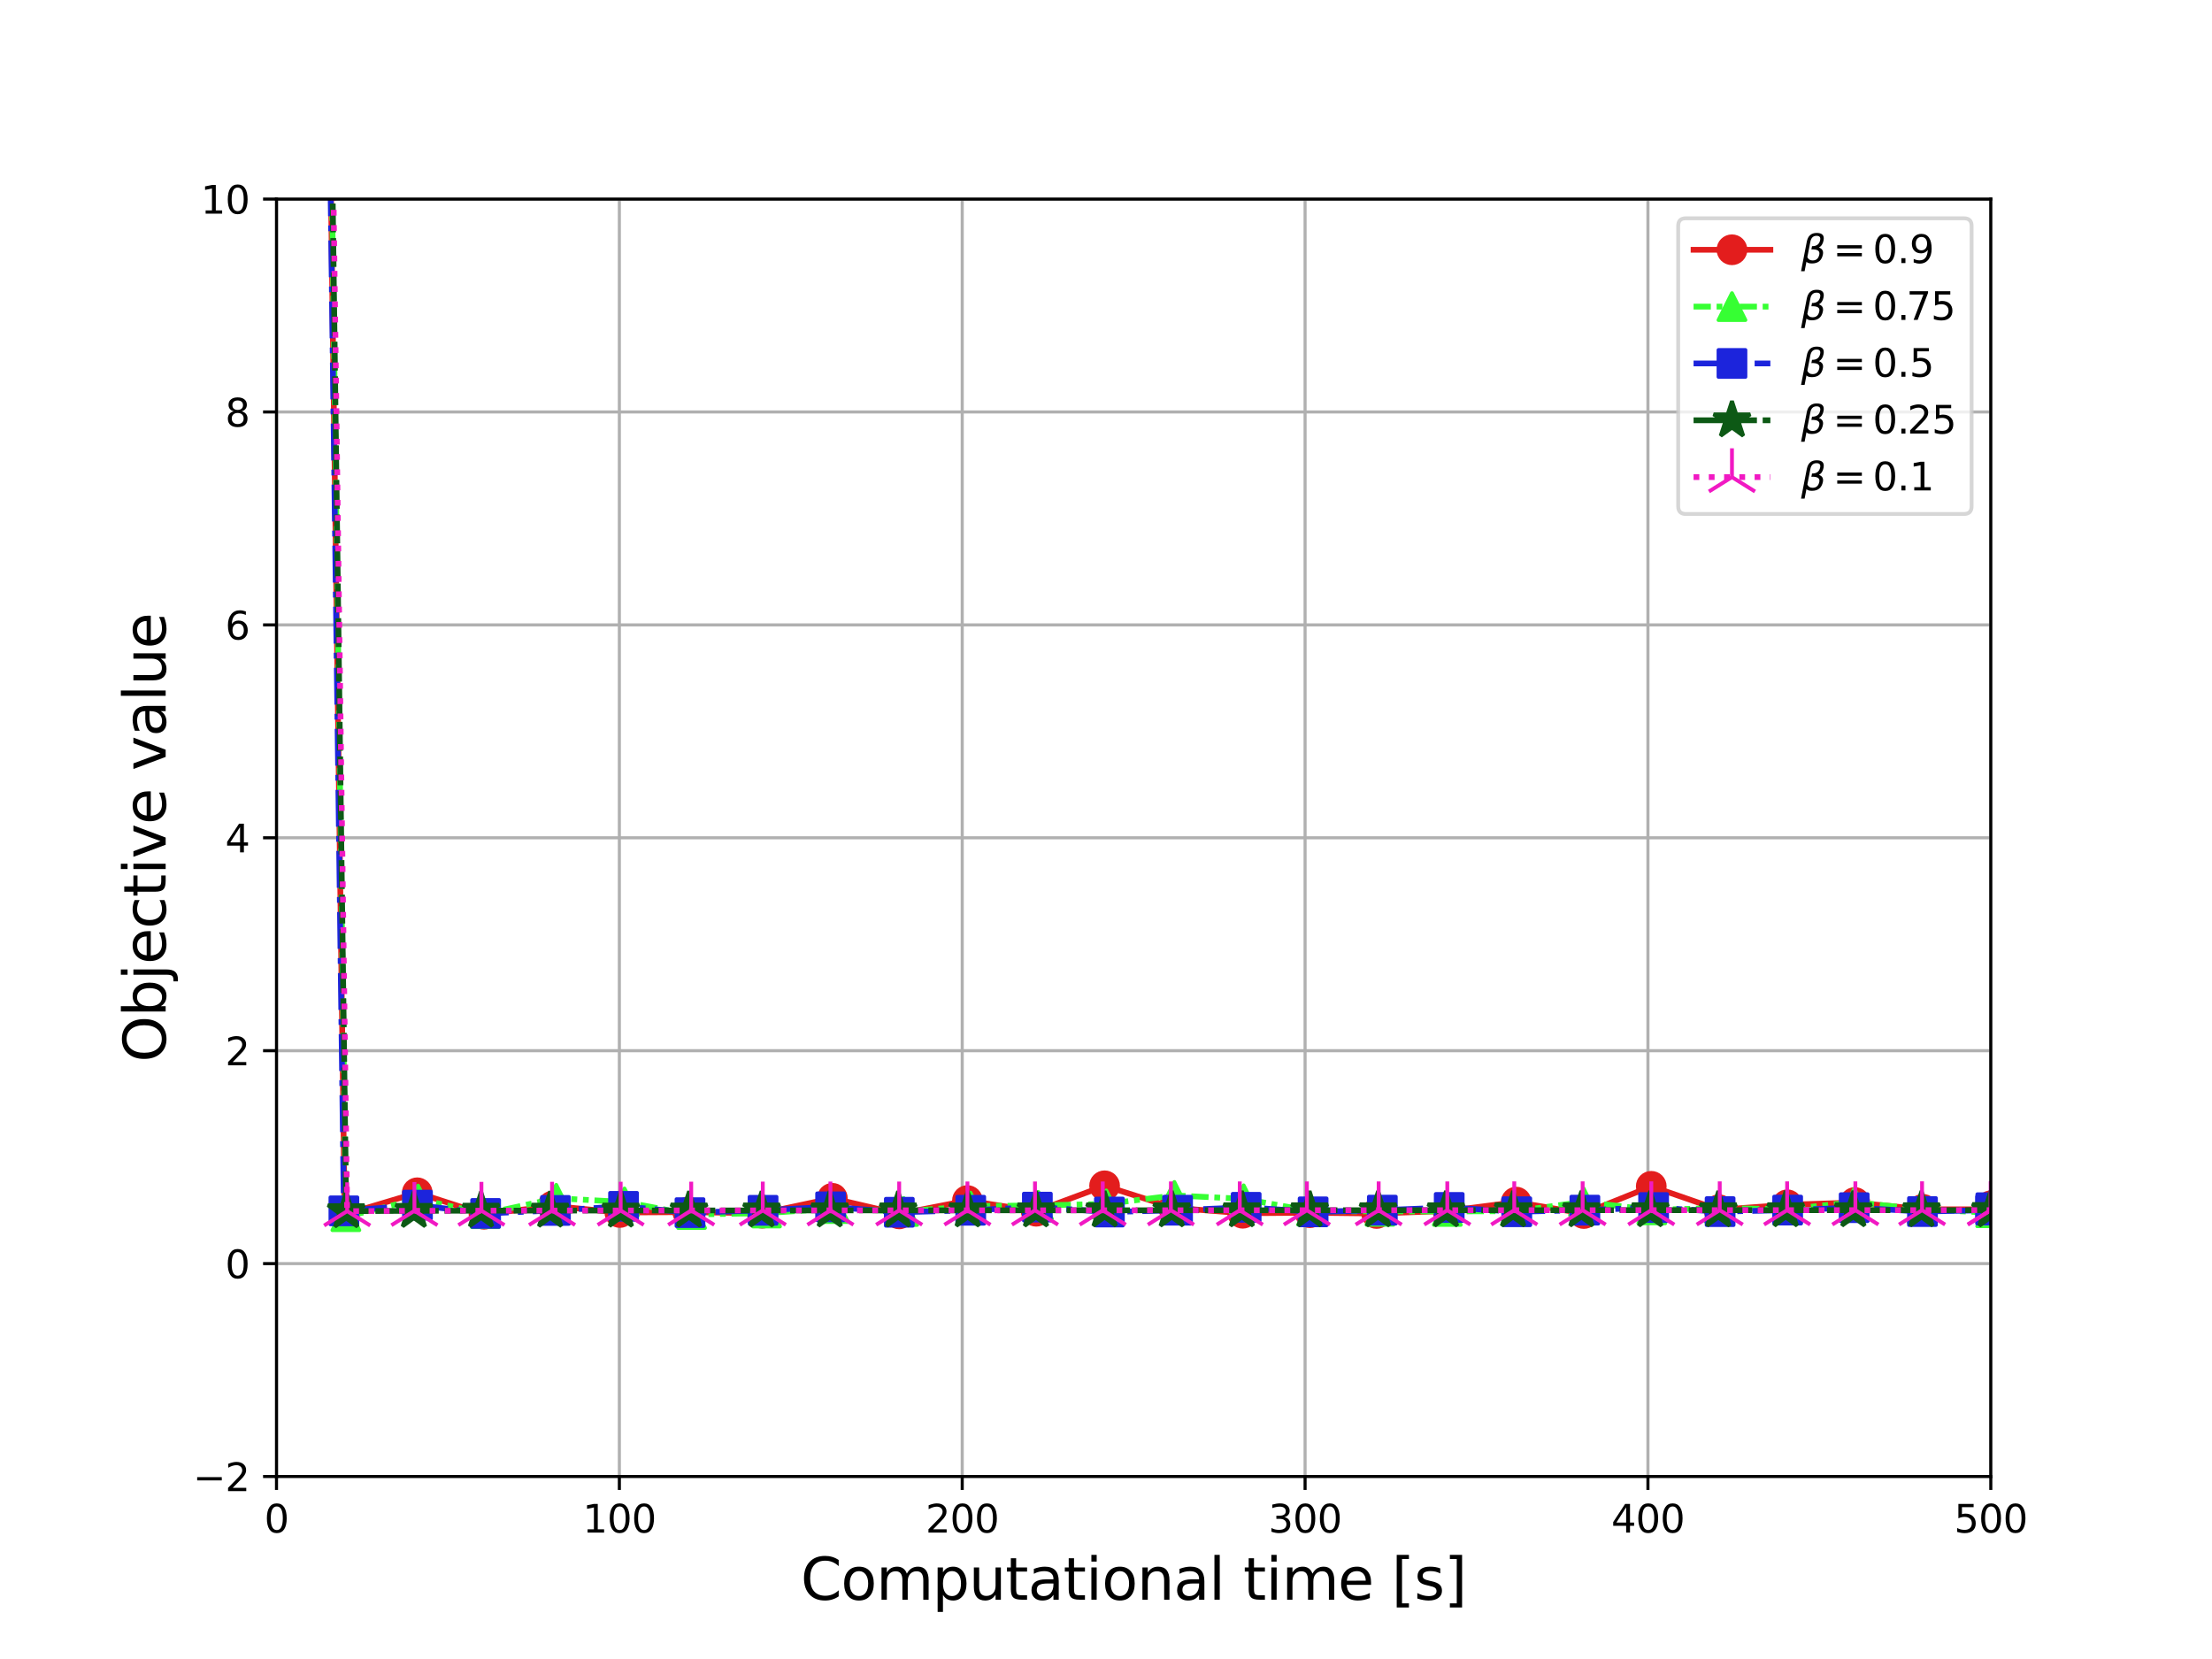 <?xml version="1.0" encoding="utf-8" standalone="no"?>
<!DOCTYPE svg PUBLIC "-//W3C//DTD SVG 1.1//EN"
  "http://www.w3.org/Graphics/SVG/1.1/DTD/svg11.dtd">
<svg xmlns:xlink="http://www.w3.org/1999/xlink" width="576pt" height="432pt" viewBox="0 0 576 432" xmlns="http://www.w3.org/2000/svg" version="1.1">
 <defs>
  <style type="text/css">*{stroke-linejoin: round; stroke-linecap: butt}</style>
 </defs>
 <g id="figure_1">
  <g id="patch_1">
   <path d="M 0 432 
L 576 432 
L 576 0 
L 0 0 
z
" style="fill: #ffffff"/>
  </g>
  <g id="axes_1">
   <g id="patch_2">
    <path d="M 72 384.48 
L 518.4 384.48 
L 518.4 51.84 
L 72 51.84 
z
" style="fill: #ffffff"/>
   </g>
   <g id="matplotlib.axis_1">
    <g id="xtick_1">
     <g id="line2d_1">
      <path d="M 72 384.48 
L 72 51.84 
" clip-path="url(#p3e240ff4ba)" style="fill: none; stroke: #b0b0b0; stroke-width: 0.8; stroke-linecap: square"/>
     </g>
     <g id="line2d_2">
      <defs>
       <path id="me0b346d070" d="M 0 0 
L 0 3.5 
" style="stroke: #000000; stroke-width: 0.8"/>
      </defs>
      <g>
       <use xlink:href="#me0b346d070" x="72" y="384.48" style="stroke: #000000; stroke-width: 0.8"/>
      </g>
     </g>
     <g id="text_1">
      <!-- 0 -->
      <g transform="translate(68.819 399.078) scale(0.1 -0.1)">
       <defs>
        <path id="DejaVuSans-30" d="M 2034 4250 
Q 1547 4250 1301 3770 
Q 1056 3291 1056 2328 
Q 1056 1369 1301 889 
Q 1547 409 2034 409 
Q 2525 409 2770 889 
Q 3016 1369 3016 2328 
Q 3016 3291 2770 3770 
Q 2525 4250 2034 4250 
z
M 2034 4750 
Q 2819 4750 3233 4129 
Q 3647 3509 3647 2328 
Q 3647 1150 3233 529 
Q 2819 -91 2034 -91 
Q 1250 -91 836 529 
Q 422 1150 422 2328 
Q 422 3509 836 4129 
Q 1250 4750 2034 4750 
z
" transform="scale(0.016)"/>
       </defs>
       <use xlink:href="#DejaVuSans-30"/>
      </g>
     </g>
    </g>
    <g id="xtick_2">
     <g id="line2d_3">
      <path d="M 161.28 384.48 
L 161.28 51.84 
" clip-path="url(#p3e240ff4ba)" style="fill: none; stroke: #b0b0b0; stroke-width: 0.8; stroke-linecap: square"/>
     </g>
     <g id="line2d_4">
      <g>
       <use xlink:href="#me0b346d070" x="161.28" y="384.48" style="stroke: #000000; stroke-width: 0.8"/>
      </g>
     </g>
     <g id="text_2">
      <!-- 100 -->
      <g transform="translate(151.736 399.078) scale(0.1 -0.1)">
       <defs>
        <path id="DejaVuSans-31" d="M 794 531 
L 1825 531 
L 1825 4091 
L 703 3866 
L 703 4441 
L 1819 4666 
L 2450 4666 
L 2450 531 
L 3481 531 
L 3481 0 
L 794 0 
L 794 531 
z
" transform="scale(0.016)"/>
       </defs>
       <use xlink:href="#DejaVuSans-31"/>
       <use xlink:href="#DejaVuSans-30" x="63.623"/>
       <use xlink:href="#DejaVuSans-30" x="127.246"/>
      </g>
     </g>
    </g>
    <g id="xtick_3">
     <g id="line2d_5">
      <path d="M 250.56 384.48 
L 250.56 51.84 
" clip-path="url(#p3e240ff4ba)" style="fill: none; stroke: #b0b0b0; stroke-width: 0.8; stroke-linecap: square"/>
     </g>
     <g id="line2d_6">
      <g>
       <use xlink:href="#me0b346d070" x="250.56" y="384.48" style="stroke: #000000; stroke-width: 0.8"/>
      </g>
     </g>
     <g id="text_3">
      <!-- 200 -->
      <g transform="translate(241.016 399.078) scale(0.1 -0.1)">
       <defs>
        <path id="DejaVuSans-32" d="M 1228 531 
L 3431 531 
L 3431 0 
L 469 0 
L 469 531 
Q 828 903 1448 1529 
Q 2069 2156 2228 2338 
Q 2531 2678 2651 2914 
Q 2772 3150 2772 3378 
Q 2772 3750 2511 3984 
Q 2250 4219 1831 4219 
Q 1534 4219 1204 4116 
Q 875 4013 500 3803 
L 500 4441 
Q 881 4594 1212 4672 
Q 1544 4750 1819 4750 
Q 2544 4750 2975 4387 
Q 3406 4025 3406 3419 
Q 3406 3131 3298 2873 
Q 3191 2616 2906 2266 
Q 2828 2175 2409 1742 
Q 1991 1309 1228 531 
z
" transform="scale(0.016)"/>
       </defs>
       <use xlink:href="#DejaVuSans-32"/>
       <use xlink:href="#DejaVuSans-30" x="63.623"/>
       <use xlink:href="#DejaVuSans-30" x="127.246"/>
      </g>
     </g>
    </g>
    <g id="xtick_4">
     <g id="line2d_7">
      <path d="M 339.84 384.48 
L 339.84 51.84 
" clip-path="url(#p3e240ff4ba)" style="fill: none; stroke: #b0b0b0; stroke-width: 0.8; stroke-linecap: square"/>
     </g>
     <g id="line2d_8">
      <g>
       <use xlink:href="#me0b346d070" x="339.84" y="384.48" style="stroke: #000000; stroke-width: 0.8"/>
      </g>
     </g>
     <g id="text_4">
      <!-- 300 -->
      <g transform="translate(330.296 399.078) scale(0.1 -0.1)">
       <defs>
        <path id="DejaVuSans-33" d="M 2597 2516 
Q 3050 2419 3304 2112 
Q 3559 1806 3559 1356 
Q 3559 666 3084 287 
Q 2609 -91 1734 -91 
Q 1441 -91 1130 -33 
Q 819 25 488 141 
L 488 750 
Q 750 597 1062 519 
Q 1375 441 1716 441 
Q 2309 441 2620 675 
Q 2931 909 2931 1356 
Q 2931 1769 2642 2001 
Q 2353 2234 1838 2234 
L 1294 2234 
L 1294 2753 
L 1863 2753 
Q 2328 2753 2575 2939 
Q 2822 3125 2822 3475 
Q 2822 3834 2567 4026 
Q 2313 4219 1838 4219 
Q 1578 4219 1281 4162 
Q 984 4106 628 3988 
L 628 4550 
Q 988 4650 1302 4700 
Q 1616 4750 1894 4750 
Q 2613 4750 3031 4423 
Q 3450 4097 3450 3541 
Q 3450 3153 3228 2886 
Q 3006 2619 2597 2516 
z
" transform="scale(0.016)"/>
       </defs>
       <use xlink:href="#DejaVuSans-33"/>
       <use xlink:href="#DejaVuSans-30" x="63.623"/>
       <use xlink:href="#DejaVuSans-30" x="127.246"/>
      </g>
     </g>
    </g>
    <g id="xtick_5">
     <g id="line2d_9">
      <path d="M 429.12 384.48 
L 429.12 51.84 
" clip-path="url(#p3e240ff4ba)" style="fill: none; stroke: #b0b0b0; stroke-width: 0.8; stroke-linecap: square"/>
     </g>
     <g id="line2d_10">
      <g>
       <use xlink:href="#me0b346d070" x="429.12" y="384.48" style="stroke: #000000; stroke-width: 0.8"/>
      </g>
     </g>
     <g id="text_5">
      <!-- 400 -->
      <g transform="translate(419.576 399.078) scale(0.1 -0.1)">
       <defs>
        <path id="DejaVuSans-34" d="M 2419 4116 
L 825 1625 
L 2419 1625 
L 2419 4116 
z
M 2253 4666 
L 3047 4666 
L 3047 1625 
L 3713 1625 
L 3713 1100 
L 3047 1100 
L 3047 0 
L 2419 0 
L 2419 1100 
L 313 1100 
L 313 1709 
L 2253 4666 
z
" transform="scale(0.016)"/>
       </defs>
       <use xlink:href="#DejaVuSans-34"/>
       <use xlink:href="#DejaVuSans-30" x="63.623"/>
       <use xlink:href="#DejaVuSans-30" x="127.246"/>
      </g>
     </g>
    </g>
    <g id="xtick_6">
     <g id="line2d_11">
      <path d="M 518.4 384.48 
L 518.4 51.84 
" clip-path="url(#p3e240ff4ba)" style="fill: none; stroke: #b0b0b0; stroke-width: 0.8; stroke-linecap: square"/>
     </g>
     <g id="line2d_12">
      <g>
       <use xlink:href="#me0b346d070" x="518.4" y="384.48" style="stroke: #000000; stroke-width: 0.8"/>
      </g>
     </g>
     <g id="text_6">
      <!-- 500 -->
      <g transform="translate(508.856 399.078) scale(0.1 -0.1)">
       <defs>
        <path id="DejaVuSans-35" d="M 691 4666 
L 3169 4666 
L 3169 4134 
L 1269 4134 
L 1269 2991 
Q 1406 3038 1543 3061 
Q 1681 3084 1819 3084 
Q 2600 3084 3056 2656 
Q 3513 2228 3513 1497 
Q 3513 744 3044 326 
Q 2575 -91 1722 -91 
Q 1428 -91 1123 -41 
Q 819 9 494 109 
L 494 744 
Q 775 591 1075 516 
Q 1375 441 1709 441 
Q 2250 441 2565 725 
Q 2881 1009 2881 1497 
Q 2881 1984 2565 2268 
Q 2250 2553 1709 2553 
Q 1456 2553 1204 2497 
Q 953 2441 691 2322 
L 691 4666 
z
" transform="scale(0.016)"/>
       </defs>
       <use xlink:href="#DejaVuSans-35"/>
       <use xlink:href="#DejaVuSans-30" x="63.623"/>
       <use xlink:href="#DejaVuSans-30" x="127.246"/>
      </g>
     </g>
    </g>
    <g id="text_7">
     <!-- Computational time [s] -->
     <g transform="translate(208.501 416.556) scale(0.15 -0.15)">
      <defs>
       <path id="DejaVuSans-43" d="M 4122 4306 
L 4122 3641 
Q 3803 3938 3442 4084 
Q 3081 4231 2675 4231 
Q 1875 4231 1450 3742 
Q 1025 3253 1025 2328 
Q 1025 1406 1450 917 
Q 1875 428 2675 428 
Q 3081 428 3442 575 
Q 3803 722 4122 1019 
L 4122 359 
Q 3791 134 3420 21 
Q 3050 -91 2638 -91 
Q 1578 -91 968 557 
Q 359 1206 359 2328 
Q 359 3453 968 4101 
Q 1578 4750 2638 4750 
Q 3056 4750 3426 4639 
Q 3797 4528 4122 4306 
z
" transform="scale(0.016)"/>
       <path id="DejaVuSans-6f" d="M 1959 3097 
Q 1497 3097 1228 2736 
Q 959 2375 959 1747 
Q 959 1119 1226 758 
Q 1494 397 1959 397 
Q 2419 397 2687 759 
Q 2956 1122 2956 1747 
Q 2956 2369 2687 2733 
Q 2419 3097 1959 3097 
z
M 1959 3584 
Q 2709 3584 3137 3096 
Q 3566 2609 3566 1747 
Q 3566 888 3137 398 
Q 2709 -91 1959 -91 
Q 1206 -91 779 398 
Q 353 888 353 1747 
Q 353 2609 779 3096 
Q 1206 3584 1959 3584 
z
" transform="scale(0.016)"/>
       <path id="DejaVuSans-6d" d="M 3328 2828 
Q 3544 3216 3844 3400 
Q 4144 3584 4550 3584 
Q 5097 3584 5394 3201 
Q 5691 2819 5691 2113 
L 5691 0 
L 5113 0 
L 5113 2094 
Q 5113 2597 4934 2840 
Q 4756 3084 4391 3084 
Q 3944 3084 3684 2787 
Q 3425 2491 3425 1978 
L 3425 0 
L 2847 0 
L 2847 2094 
Q 2847 2600 2669 2842 
Q 2491 3084 2119 3084 
Q 1678 3084 1418 2786 
Q 1159 2488 1159 1978 
L 1159 0 
L 581 0 
L 581 3500 
L 1159 3500 
L 1159 2956 
Q 1356 3278 1631 3431 
Q 1906 3584 2284 3584 
Q 2666 3584 2933 3390 
Q 3200 3197 3328 2828 
z
" transform="scale(0.016)"/>
       <path id="DejaVuSans-70" d="M 1159 525 
L 1159 -1331 
L 581 -1331 
L 581 3500 
L 1159 3500 
L 1159 2969 
Q 1341 3281 1617 3432 
Q 1894 3584 2278 3584 
Q 2916 3584 3314 3078 
Q 3713 2572 3713 1747 
Q 3713 922 3314 415 
Q 2916 -91 2278 -91 
Q 1894 -91 1617 61 
Q 1341 213 1159 525 
z
M 3116 1747 
Q 3116 2381 2855 2742 
Q 2594 3103 2138 3103 
Q 1681 3103 1420 2742 
Q 1159 2381 1159 1747 
Q 1159 1113 1420 752 
Q 1681 391 2138 391 
Q 2594 391 2855 752 
Q 3116 1113 3116 1747 
z
" transform="scale(0.016)"/>
       <path id="DejaVuSans-75" d="M 544 1381 
L 544 3500 
L 1119 3500 
L 1119 1403 
Q 1119 906 1312 657 
Q 1506 409 1894 409 
Q 2359 409 2629 706 
Q 2900 1003 2900 1516 
L 2900 3500 
L 3475 3500 
L 3475 0 
L 2900 0 
L 2900 538 
Q 2691 219 2414 64 
Q 2138 -91 1772 -91 
Q 1169 -91 856 284 
Q 544 659 544 1381 
z
M 1991 3584 
L 1991 3584 
z
" transform="scale(0.016)"/>
       <path id="DejaVuSans-74" d="M 1172 4494 
L 1172 3500 
L 2356 3500 
L 2356 3053 
L 1172 3053 
L 1172 1153 
Q 1172 725 1289 603 
Q 1406 481 1766 481 
L 2356 481 
L 2356 0 
L 1766 0 
Q 1100 0 847 248 
Q 594 497 594 1153 
L 594 3053 
L 172 3053 
L 172 3500 
L 594 3500 
L 594 4494 
L 1172 4494 
z
" transform="scale(0.016)"/>
       <path id="DejaVuSans-61" d="M 2194 1759 
Q 1497 1759 1228 1600 
Q 959 1441 959 1056 
Q 959 750 1161 570 
Q 1363 391 1709 391 
Q 2188 391 2477 730 
Q 2766 1069 2766 1631 
L 2766 1759 
L 2194 1759 
z
M 3341 1997 
L 3341 0 
L 2766 0 
L 2766 531 
Q 2569 213 2275 61 
Q 1981 -91 1556 -91 
Q 1019 -91 701 211 
Q 384 513 384 1019 
Q 384 1609 779 1909 
Q 1175 2209 1959 2209 
L 2766 2209 
L 2766 2266 
Q 2766 2663 2505 2880 
Q 2244 3097 1772 3097 
Q 1472 3097 1187 3025 
Q 903 2953 641 2809 
L 641 3341 
Q 956 3463 1253 3523 
Q 1550 3584 1831 3584 
Q 2591 3584 2966 3190 
Q 3341 2797 3341 1997 
z
" transform="scale(0.016)"/>
       <path id="DejaVuSans-69" d="M 603 3500 
L 1178 3500 
L 1178 0 
L 603 0 
L 603 3500 
z
M 603 4863 
L 1178 4863 
L 1178 4134 
L 603 4134 
L 603 4863 
z
" transform="scale(0.016)"/>
       <path id="DejaVuSans-6e" d="M 3513 2113 
L 3513 0 
L 2938 0 
L 2938 2094 
Q 2938 2591 2744 2837 
Q 2550 3084 2163 3084 
Q 1697 3084 1428 2787 
Q 1159 2491 1159 1978 
L 1159 0 
L 581 0 
L 581 3500 
L 1159 3500 
L 1159 2956 
Q 1366 3272 1645 3428 
Q 1925 3584 2291 3584 
Q 2894 3584 3203 3211 
Q 3513 2838 3513 2113 
z
" transform="scale(0.016)"/>
       <path id="DejaVuSans-6c" d="M 603 4863 
L 1178 4863 
L 1178 0 
L 603 0 
L 603 4863 
z
" transform="scale(0.016)"/>
       <path id="DejaVuSans-20" transform="scale(0.016)"/>
       <path id="DejaVuSans-65" d="M 3597 1894 
L 3597 1613 
L 953 1613 
Q 991 1019 1311 708 
Q 1631 397 2203 397 
Q 2534 397 2845 478 
Q 3156 559 3463 722 
L 3463 178 
Q 3153 47 2828 -22 
Q 2503 -91 2169 -91 
Q 1331 -91 842 396 
Q 353 884 353 1716 
Q 353 2575 817 3079 
Q 1281 3584 2069 3584 
Q 2775 3584 3186 3129 
Q 3597 2675 3597 1894 
z
M 3022 2063 
Q 3016 2534 2758 2815 
Q 2500 3097 2075 3097 
Q 1594 3097 1305 2825 
Q 1016 2553 972 2059 
L 3022 2063 
z
" transform="scale(0.016)"/>
       <path id="DejaVuSans-5b" d="M 550 4863 
L 1875 4863 
L 1875 4416 
L 1125 4416 
L 1125 -397 
L 1875 -397 
L 1875 -844 
L 550 -844 
L 550 4863 
z
" transform="scale(0.016)"/>
       <path id="DejaVuSans-73" d="M 2834 3397 
L 2834 2853 
Q 2591 2978 2328 3040 
Q 2066 3103 1784 3103 
Q 1356 3103 1142 2972 
Q 928 2841 928 2578 
Q 928 2378 1081 2264 
Q 1234 2150 1697 2047 
L 1894 2003 
Q 2506 1872 2764 1633 
Q 3022 1394 3022 966 
Q 3022 478 2636 193 
Q 2250 -91 1575 -91 
Q 1294 -91 989 -36 
Q 684 19 347 128 
L 347 722 
Q 666 556 975 473 
Q 1284 391 1588 391 
Q 1994 391 2212 530 
Q 2431 669 2431 922 
Q 2431 1156 2273 1281 
Q 2116 1406 1581 1522 
L 1381 1569 
Q 847 1681 609 1914 
Q 372 2147 372 2553 
Q 372 3047 722 3315 
Q 1072 3584 1716 3584 
Q 2034 3584 2315 3537 
Q 2597 3491 2834 3397 
z
" transform="scale(0.016)"/>
       <path id="DejaVuSans-5d" d="M 1947 4863 
L 1947 -844 
L 622 -844 
L 622 -397 
L 1369 -397 
L 1369 4416 
L 622 4416 
L 622 4863 
L 1947 4863 
z
" transform="scale(0.016)"/>
      </defs>
      <use xlink:href="#DejaVuSans-43"/>
      <use xlink:href="#DejaVuSans-6f" x="69.824"/>
      <use xlink:href="#DejaVuSans-6d" x="131.006"/>
      <use xlink:href="#DejaVuSans-70" x="228.418"/>
      <use xlink:href="#DejaVuSans-75" x="291.895"/>
      <use xlink:href="#DejaVuSans-74" x="355.273"/>
      <use xlink:href="#DejaVuSans-61" x="394.482"/>
      <use xlink:href="#DejaVuSans-74" x="455.762"/>
      <use xlink:href="#DejaVuSans-69" x="494.971"/>
      <use xlink:href="#DejaVuSans-6f" x="522.754"/>
      <use xlink:href="#DejaVuSans-6e" x="583.936"/>
      <use xlink:href="#DejaVuSans-61" x="647.314"/>
      <use xlink:href="#DejaVuSans-6c" x="708.594"/>
      <use xlink:href="#DejaVuSans-20" x="736.377"/>
      <use xlink:href="#DejaVuSans-74" x="768.164"/>
      <use xlink:href="#DejaVuSans-69" x="807.373"/>
      <use xlink:href="#DejaVuSans-6d" x="835.156"/>
      <use xlink:href="#DejaVuSans-65" x="932.568"/>
      <use xlink:href="#DejaVuSans-20" x="994.092"/>
      <use xlink:href="#DejaVuSans-5b" x="1025.879"/>
      <use xlink:href="#DejaVuSans-73" x="1064.893"/>
      <use xlink:href="#DejaVuSans-5d" x="1116.992"/>
     </g>
    </g>
   </g>
   <g id="matplotlib.axis_2">
    <g id="ytick_1">
     <g id="line2d_13">
      <path d="M 72 384.48 
L 518.4 384.48 
" clip-path="url(#p3e240ff4ba)" style="fill: none; stroke: #b0b0b0; stroke-width: 0.8; stroke-linecap: square"/>
     </g>
     <g id="line2d_14">
      <defs>
       <path id="mbc677c1d32" d="M 0 0 
L -3.5 0 
" style="stroke: #000000; stroke-width: 0.8"/>
      </defs>
      <g>
       <use xlink:href="#mbc677c1d32" x="72" y="384.48" style="stroke: #000000; stroke-width: 0.8"/>
      </g>
     </g>
     <g id="text_8">
      <!-- −2 -->
      <g transform="translate(50.258 388.279) scale(0.1 -0.1)">
       <defs>
        <path id="DejaVuSans-2212" d="M 678 2272 
L 4684 2272 
L 4684 1741 
L 678 1741 
L 678 2272 
z
" transform="scale(0.016)"/>
       </defs>
       <use xlink:href="#DejaVuSans-2212"/>
       <use xlink:href="#DejaVuSans-32" x="83.789"/>
      </g>
     </g>
    </g>
    <g id="ytick_2">
     <g id="line2d_15">
      <path d="M 72 329.04 
L 518.4 329.04 
" clip-path="url(#p3e240ff4ba)" style="fill: none; stroke: #b0b0b0; stroke-width: 0.8; stroke-linecap: square"/>
     </g>
     <g id="line2d_16">
      <g>
       <use xlink:href="#mbc677c1d32" x="72" y="329.04" style="stroke: #000000; stroke-width: 0.8"/>
      </g>
     </g>
     <g id="text_9">
      <!-- 0 -->
      <g transform="translate(58.638 332.839) scale(0.1 -0.1)">
       <use xlink:href="#DejaVuSans-30"/>
      </g>
     </g>
    </g>
    <g id="ytick_3">
     <g id="line2d_17">
      <path d="M 72 273.6 
L 518.4 273.6 
" clip-path="url(#p3e240ff4ba)" style="fill: none; stroke: #b0b0b0; stroke-width: 0.8; stroke-linecap: square"/>
     </g>
     <g id="line2d_18">
      <g>
       <use xlink:href="#mbc677c1d32" x="72" y="273.6" style="stroke: #000000; stroke-width: 0.8"/>
      </g>
     </g>
     <g id="text_10">
      <!-- 2 -->
      <g transform="translate(58.638 277.399) scale(0.1 -0.1)">
       <use xlink:href="#DejaVuSans-32"/>
      </g>
     </g>
    </g>
    <g id="ytick_4">
     <g id="line2d_19">
      <path d="M 72 218.16 
L 518.4 218.16 
" clip-path="url(#p3e240ff4ba)" style="fill: none; stroke: #b0b0b0; stroke-width: 0.8; stroke-linecap: square"/>
     </g>
     <g id="line2d_20">
      <g>
       <use xlink:href="#mbc677c1d32" x="72" y="218.16" style="stroke: #000000; stroke-width: 0.8"/>
      </g>
     </g>
     <g id="text_11">
      <!-- 4 -->
      <g transform="translate(58.638 221.959) scale(0.1 -0.1)">
       <use xlink:href="#DejaVuSans-34"/>
      </g>
     </g>
    </g>
    <g id="ytick_5">
     <g id="line2d_21">
      <path d="M 72 162.72 
L 518.4 162.72 
" clip-path="url(#p3e240ff4ba)" style="fill: none; stroke: #b0b0b0; stroke-width: 0.8; stroke-linecap: square"/>
     </g>
     <g id="line2d_22">
      <g>
       <use xlink:href="#mbc677c1d32" x="72" y="162.72" style="stroke: #000000; stroke-width: 0.8"/>
      </g>
     </g>
     <g id="text_12">
      <!-- 6 -->
      <g transform="translate(58.638 166.519) scale(0.1 -0.1)">
       <defs>
        <path id="DejaVuSans-36" d="M 2113 2584 
Q 1688 2584 1439 2293 
Q 1191 2003 1191 1497 
Q 1191 994 1439 701 
Q 1688 409 2113 409 
Q 2538 409 2786 701 
Q 3034 994 3034 1497 
Q 3034 2003 2786 2293 
Q 2538 2584 2113 2584 
z
M 3366 4563 
L 3366 3988 
Q 3128 4100 2886 4159 
Q 2644 4219 2406 4219 
Q 1781 4219 1451 3797 
Q 1122 3375 1075 2522 
Q 1259 2794 1537 2939 
Q 1816 3084 2150 3084 
Q 2853 3084 3261 2657 
Q 3669 2231 3669 1497 
Q 3669 778 3244 343 
Q 2819 -91 2113 -91 
Q 1303 -91 875 529 
Q 447 1150 447 2328 
Q 447 3434 972 4092 
Q 1497 4750 2381 4750 
Q 2619 4750 2861 4703 
Q 3103 4656 3366 4563 
z
" transform="scale(0.016)"/>
       </defs>
       <use xlink:href="#DejaVuSans-36"/>
      </g>
     </g>
    </g>
    <g id="ytick_6">
     <g id="line2d_23">
      <path d="M 72 107.28 
L 518.4 107.28 
" clip-path="url(#p3e240ff4ba)" style="fill: none; stroke: #b0b0b0; stroke-width: 0.8; stroke-linecap: square"/>
     </g>
     <g id="line2d_24">
      <g>
       <use xlink:href="#mbc677c1d32" x="72" y="107.28" style="stroke: #000000; stroke-width: 0.8"/>
      </g>
     </g>
     <g id="text_13">
      <!-- 8 -->
      <g transform="translate(58.638 111.079) scale(0.1 -0.1)">
       <defs>
        <path id="DejaVuSans-38" d="M 2034 2216 
Q 1584 2216 1326 1975 
Q 1069 1734 1069 1313 
Q 1069 891 1326 650 
Q 1584 409 2034 409 
Q 2484 409 2743 651 
Q 3003 894 3003 1313 
Q 3003 1734 2745 1975 
Q 2488 2216 2034 2216 
z
M 1403 2484 
Q 997 2584 770 2862 
Q 544 3141 544 3541 
Q 544 4100 942 4425 
Q 1341 4750 2034 4750 
Q 2731 4750 3128 4425 
Q 3525 4100 3525 3541 
Q 3525 3141 3298 2862 
Q 3072 2584 2669 2484 
Q 3125 2378 3379 2068 
Q 3634 1759 3634 1313 
Q 3634 634 3220 271 
Q 2806 -91 2034 -91 
Q 1263 -91 848 271 
Q 434 634 434 1313 
Q 434 1759 690 2068 
Q 947 2378 1403 2484 
z
M 1172 3481 
Q 1172 3119 1398 2916 
Q 1625 2713 2034 2713 
Q 2441 2713 2670 2916 
Q 2900 3119 2900 3481 
Q 2900 3844 2670 4047 
Q 2441 4250 2034 4250 
Q 1625 4250 1398 4047 
Q 1172 3844 1172 3481 
z
" transform="scale(0.016)"/>
       </defs>
       <use xlink:href="#DejaVuSans-38"/>
      </g>
     </g>
    </g>
    <g id="ytick_7">
     <g id="line2d_25">
      <path d="M 72 51.84 
L 518.4 51.84 
" clip-path="url(#p3e240ff4ba)" style="fill: none; stroke: #b0b0b0; stroke-width: 0.8; stroke-linecap: square"/>
     </g>
     <g id="line2d_26">
      <g>
       <use xlink:href="#mbc677c1d32" x="72" y="51.84" style="stroke: #000000; stroke-width: 0.8"/>
      </g>
     </g>
     <g id="text_14">
      <!-- 10 -->
      <g transform="translate(52.275 55.639) scale(0.1 -0.1)">
       <use xlink:href="#DejaVuSans-31"/>
       <use xlink:href="#DejaVuSans-30" x="63.623"/>
      </g>
     </g>
    </g>
    <g id="text_15">
     <!-- Objective value -->
     <g transform="translate(43.138 276.596) rotate(-90) scale(0.15 -0.15)">
      <defs>
       <path id="DejaVuSans-4f" d="M 2522 4238 
Q 1834 4238 1429 3725 
Q 1025 3213 1025 2328 
Q 1025 1447 1429 934 
Q 1834 422 2522 422 
Q 3209 422 3611 934 
Q 4013 1447 4013 2328 
Q 4013 3213 3611 3725 
Q 3209 4238 2522 4238 
z
M 2522 4750 
Q 3503 4750 4090 4092 
Q 4678 3434 4678 2328 
Q 4678 1225 4090 567 
Q 3503 -91 2522 -91 
Q 1538 -91 948 565 
Q 359 1222 359 2328 
Q 359 3434 948 4092 
Q 1538 4750 2522 4750 
z
" transform="scale(0.016)"/>
       <path id="DejaVuSans-62" d="M 3116 1747 
Q 3116 2381 2855 2742 
Q 2594 3103 2138 3103 
Q 1681 3103 1420 2742 
Q 1159 2381 1159 1747 
Q 1159 1113 1420 752 
Q 1681 391 2138 391 
Q 2594 391 2855 752 
Q 3116 1113 3116 1747 
z
M 1159 2969 
Q 1341 3281 1617 3432 
Q 1894 3584 2278 3584 
Q 2916 3584 3314 3078 
Q 3713 2572 3713 1747 
Q 3713 922 3314 415 
Q 2916 -91 2278 -91 
Q 1894 -91 1617 61 
Q 1341 213 1159 525 
L 1159 0 
L 581 0 
L 581 4863 
L 1159 4863 
L 1159 2969 
z
" transform="scale(0.016)"/>
       <path id="DejaVuSans-6a" d="M 603 3500 
L 1178 3500 
L 1178 -63 
Q 1178 -731 923 -1031 
Q 669 -1331 103 -1331 
L -116 -1331 
L -116 -844 
L 38 -844 
Q 366 -844 484 -692 
Q 603 -541 603 -63 
L 603 3500 
z
M 603 4863 
L 1178 4863 
L 1178 4134 
L 603 4134 
L 603 4863 
z
" transform="scale(0.016)"/>
       <path id="DejaVuSans-63" d="M 3122 3366 
L 3122 2828 
Q 2878 2963 2633 3030 
Q 2388 3097 2138 3097 
Q 1578 3097 1268 2742 
Q 959 2388 959 1747 
Q 959 1106 1268 751 
Q 1578 397 2138 397 
Q 2388 397 2633 464 
Q 2878 531 3122 666 
L 3122 134 
Q 2881 22 2623 -34 
Q 2366 -91 2075 -91 
Q 1284 -91 818 406 
Q 353 903 353 1747 
Q 353 2603 823 3093 
Q 1294 3584 2113 3584 
Q 2378 3584 2631 3529 
Q 2884 3475 3122 3366 
z
" transform="scale(0.016)"/>
       <path id="DejaVuSans-76" d="M 191 3500 
L 800 3500 
L 1894 563 
L 2988 3500 
L 3597 3500 
L 2284 0 
L 1503 0 
L 191 3500 
z
" transform="scale(0.016)"/>
      </defs>
      <use xlink:href="#DejaVuSans-4f"/>
      <use xlink:href="#DejaVuSans-62" x="78.711"/>
      <use xlink:href="#DejaVuSans-6a" x="142.188"/>
      <use xlink:href="#DejaVuSans-65" x="169.971"/>
      <use xlink:href="#DejaVuSans-63" x="231.494"/>
      <use xlink:href="#DejaVuSans-74" x="286.475"/>
      <use xlink:href="#DejaVuSans-69" x="325.684"/>
      <use xlink:href="#DejaVuSans-76" x="353.467"/>
      <use xlink:href="#DejaVuSans-65" x="412.646"/>
      <use xlink:href="#DejaVuSans-20" x="474.17"/>
      <use xlink:href="#DejaVuSans-76" x="505.957"/>
      <use xlink:href="#DejaVuSans-61" x="565.137"/>
      <use xlink:href="#DejaVuSans-6c" x="626.416"/>
      <use xlink:href="#DejaVuSans-75" x="654.199"/>
      <use xlink:href="#DejaVuSans-65" x="717.578"/>
     </g>
    </g>
   </g>
   <g id="line2d_27">
    <path d="M 85.5 -1 
L 89.751 316.254 
L 108.65 310.599 
L 126.03 316.194 
L 143.956 314.03 
L 161.413 315.731 
L 179.1 315.628 
L 198.476 315.926 
L 216.748 312.037 
L 234.139 316.09 
L 251.92 312.624 
L 269.828 315.404 
L 287.635 308.781 
L 305.586 314.5 
L 323.604 315.928 
L 341.108 315.787 
L 358.472 315.987 
L 377.051 315.316 
L 394.808 313.024 
L 412.412 315.999 
L 429.984 308.917 
L 447.605 315.01 
L 465.403 313.722 
L 483 313.132 
L 500.696 314.9 
L 518.336 314.914 
L 518.404 313.988 
" clip-path="url(#p3e240ff4ba)" style="fill: none; stroke: #e31d1d; stroke-width: 1.5; stroke-linecap: square"/>
    <defs>
     <path id="mc72337f142" d="M 0 3.5 
C 0.928 3.5 1.819 3.131 2.475 2.475 
C 3.131 1.819 3.5 0.928 3.5 0 
C 3.5 -0.928 3.131 -1.819 2.475 -2.475 
C 1.819 -3.131 0.928 -3.5 0 -3.5 
C -0.928 -3.5 -1.819 -3.131 -2.475 -2.475 
C -3.131 -1.819 -3.5 -0.928 -3.5 0 
C -3.5 0.928 -3.131 1.819 -2.475 2.475 
C -1.819 3.131 -0.928 3.5 0 3.5 
z
" style="stroke: #e31d1d"/>
    </defs>
    <g clip-path="url(#p3e240ff4ba)">
     <use xlink:href="#mc72337f142" x="85.5" y="-1" style="fill: #e31d1d; stroke: #e31d1d"/>
     <use xlink:href="#mc72337f142" x="89.751" y="316.254" style="fill: #e31d1d; stroke: #e31d1d"/>
     <use xlink:href="#mc72337f142" x="108.65" y="310.599" style="fill: #e31d1d; stroke: #e31d1d"/>
     <use xlink:href="#mc72337f142" x="126.03" y="316.194" style="fill: #e31d1d; stroke: #e31d1d"/>
     <use xlink:href="#mc72337f142" x="143.956" y="314.03" style="fill: #e31d1d; stroke: #e31d1d"/>
     <use xlink:href="#mc72337f142" x="161.413" y="315.731" style="fill: #e31d1d; stroke: #e31d1d"/>
     <use xlink:href="#mc72337f142" x="179.1" y="315.628" style="fill: #e31d1d; stroke: #e31d1d"/>
     <use xlink:href="#mc72337f142" x="198.476" y="315.926" style="fill: #e31d1d; stroke: #e31d1d"/>
     <use xlink:href="#mc72337f142" x="216.748" y="312.037" style="fill: #e31d1d; stroke: #e31d1d"/>
     <use xlink:href="#mc72337f142" x="234.139" y="316.09" style="fill: #e31d1d; stroke: #e31d1d"/>
     <use xlink:href="#mc72337f142" x="251.92" y="312.624" style="fill: #e31d1d; stroke: #e31d1d"/>
     <use xlink:href="#mc72337f142" x="269.828" y="315.404" style="fill: #e31d1d; stroke: #e31d1d"/>
     <use xlink:href="#mc72337f142" x="287.635" y="308.781" style="fill: #e31d1d; stroke: #e31d1d"/>
     <use xlink:href="#mc72337f142" x="305.586" y="314.5" style="fill: #e31d1d; stroke: #e31d1d"/>
     <use xlink:href="#mc72337f142" x="323.604" y="315.928" style="fill: #e31d1d; stroke: #e31d1d"/>
     <use xlink:href="#mc72337f142" x="341.108" y="315.787" style="fill: #e31d1d; stroke: #e31d1d"/>
     <use xlink:href="#mc72337f142" x="358.472" y="315.987" style="fill: #e31d1d; stroke: #e31d1d"/>
     <use xlink:href="#mc72337f142" x="377.051" y="315.316" style="fill: #e31d1d; stroke: #e31d1d"/>
     <use xlink:href="#mc72337f142" x="394.808" y="313.024" style="fill: #e31d1d; stroke: #e31d1d"/>
     <use xlink:href="#mc72337f142" x="412.412" y="315.999" style="fill: #e31d1d; stroke: #e31d1d"/>
     <use xlink:href="#mc72337f142" x="429.984" y="308.917" style="fill: #e31d1d; stroke: #e31d1d"/>
     <use xlink:href="#mc72337f142" x="447.605" y="315.01" style="fill: #e31d1d; stroke: #e31d1d"/>
     <use xlink:href="#mc72337f142" x="465.403" y="313.722" style="fill: #e31d1d; stroke: #e31d1d"/>
     <use xlink:href="#mc72337f142" x="483" y="313.132" style="fill: #e31d1d; stroke: #e31d1d"/>
     <use xlink:href="#mc72337f142" x="500.696" y="314.9" style="fill: #e31d1d; stroke: #e31d1d"/>
     <use xlink:href="#mc72337f142" x="518.336" y="314.914" style="fill: #e31d1d; stroke: #e31d1d"/>
     <use xlink:href="#mc72337f142" x="518.404" y="313.988" style="fill: #e31d1d; stroke: #e31d1d"/>
    </g>
   </g>
   <g id="line2d_28">
    <path d="M 85.759 -1 
L 90.065 316.831 
L 108.86 312.233 
L 126.36 316.043 
L 144.843 312.027 
L 162.619 312.985 
L 180.074 316.257 
L 199.598 315.877 
L 217.32 314.698 
L 235.322 315.468 
L 252.72 314.07 
L 270.404 313.891 
L 288.088 313.496 
L 305.803 311.287 
L 323.851 312.169 
L 341.532 315.396 
L 359.334 315.43 
L 376.877 315.459 
L 394.651 315.374 
L 412.365 312.962 
L 430.129 315.048 
L 447.613 314.57 
L 465.462 314.899 
L 482.845 313.034 
L 500.53 314.915 
L 518.404 315.794 
L 518.404 315.794 
" clip-path="url(#p3e240ff4ba)" style="fill: none; stroke-dasharray: 4.5,1.5,1.5,1.5,1.5,1.5; stroke-dashoffset: 0; stroke: #36ff33; stroke-width: 1.5"/>
    <defs>
     <path id="m13f5dab5d2" d="M 0 -3.5 
L -3.5 3.5 
L 3.5 3.5 
z
" style="stroke: #36ff33; stroke-linejoin: miter"/>
    </defs>
    <g clip-path="url(#p3e240ff4ba)">
     <use xlink:href="#m13f5dab5d2" x="85.759" y="-1" style="fill: #36ff33; stroke: #36ff33; stroke-linejoin: miter"/>
     <use xlink:href="#m13f5dab5d2" x="90.065" y="316.831" style="fill: #36ff33; stroke: #36ff33; stroke-linejoin: miter"/>
     <use xlink:href="#m13f5dab5d2" x="108.86" y="312.233" style="fill: #36ff33; stroke: #36ff33; stroke-linejoin: miter"/>
     <use xlink:href="#m13f5dab5d2" x="126.36" y="316.043" style="fill: #36ff33; stroke: #36ff33; stroke-linejoin: miter"/>
     <use xlink:href="#m13f5dab5d2" x="144.843" y="312.027" style="fill: #36ff33; stroke: #36ff33; stroke-linejoin: miter"/>
     <use xlink:href="#m13f5dab5d2" x="162.619" y="312.985" style="fill: #36ff33; stroke: #36ff33; stroke-linejoin: miter"/>
     <use xlink:href="#m13f5dab5d2" x="180.074" y="316.257" style="fill: #36ff33; stroke: #36ff33; stroke-linejoin: miter"/>
     <use xlink:href="#m13f5dab5d2" x="199.598" y="315.877" style="fill: #36ff33; stroke: #36ff33; stroke-linejoin: miter"/>
     <use xlink:href="#m13f5dab5d2" x="217.32" y="314.698" style="fill: #36ff33; stroke: #36ff33; stroke-linejoin: miter"/>
     <use xlink:href="#m13f5dab5d2" x="235.322" y="315.468" style="fill: #36ff33; stroke: #36ff33; stroke-linejoin: miter"/>
     <use xlink:href="#m13f5dab5d2" x="252.72" y="314.07" style="fill: #36ff33; stroke: #36ff33; stroke-linejoin: miter"/>
     <use xlink:href="#m13f5dab5d2" x="270.404" y="313.891" style="fill: #36ff33; stroke: #36ff33; stroke-linejoin: miter"/>
     <use xlink:href="#m13f5dab5d2" x="288.088" y="313.496" style="fill: #36ff33; stroke: #36ff33; stroke-linejoin: miter"/>
     <use xlink:href="#m13f5dab5d2" x="305.803" y="311.287" style="fill: #36ff33; stroke: #36ff33; stroke-linejoin: miter"/>
     <use xlink:href="#m13f5dab5d2" x="323.851" y="312.169" style="fill: #36ff33; stroke: #36ff33; stroke-linejoin: miter"/>
     <use xlink:href="#m13f5dab5d2" x="341.532" y="315.396" style="fill: #36ff33; stroke: #36ff33; stroke-linejoin: miter"/>
     <use xlink:href="#m13f5dab5d2" x="359.334" y="315.43" style="fill: #36ff33; stroke: #36ff33; stroke-linejoin: miter"/>
     <use xlink:href="#m13f5dab5d2" x="376.877" y="315.459" style="fill: #36ff33; stroke: #36ff33; stroke-linejoin: miter"/>
     <use xlink:href="#m13f5dab5d2" x="394.651" y="315.374" style="fill: #36ff33; stroke: #36ff33; stroke-linejoin: miter"/>
     <use xlink:href="#m13f5dab5d2" x="412.365" y="312.962" style="fill: #36ff33; stroke: #36ff33; stroke-linejoin: miter"/>
     <use xlink:href="#m13f5dab5d2" x="430.129" y="315.048" style="fill: #36ff33; stroke: #36ff33; stroke-linejoin: miter"/>
     <use xlink:href="#m13f5dab5d2" x="447.613" y="314.57" style="fill: #36ff33; stroke: #36ff33; stroke-linejoin: miter"/>
     <use xlink:href="#m13f5dab5d2" x="465.462" y="314.899" style="fill: #36ff33; stroke: #36ff33; stroke-linejoin: miter"/>
     <use xlink:href="#m13f5dab5d2" x="482.845" y="313.034" style="fill: #36ff33; stroke: #36ff33; stroke-linejoin: miter"/>
     <use xlink:href="#m13f5dab5d2" x="500.53" y="314.915" style="fill: #36ff33; stroke: #36ff33; stroke-linejoin: miter"/>
     <use xlink:href="#m13f5dab5d2" x="518.404" y="315.794" style="fill: #36ff33; stroke: #36ff33; stroke-linejoin: miter"/>
     <use xlink:href="#m13f5dab5d2" x="518.404" y="315.794" style="fill: #36ff33; stroke: #36ff33; stroke-linejoin: miter"/>
    </g>
   </g>
   <g id="line2d_29">
    <path d="M 85.424 -1 
L 89.55 315.301 
L 108.709 313.814 
L 126.455 315.97 
L 144.638 315.193 
L 162.369 314.127 
L 179.67 315.77 
L 198.699 315.16 
L 216.291 314.254 
L 234.181 315.672 
L 252.776 315.142 
L 270.125 314.328 
L 288.888 315.61 
L 306.635 315.129 
L 324.498 314.38 
L 341.932 315.566 
L 359.958 315.12 
L 377.372 314.418 
L 394.964 315.532 
L 412.693 315.113 
L 430.594 314.448 
L 447.911 315.505 
L 465.501 315.107 
L 482.82 314.473 
L 500.606 315.483 
L 518.335 315.103 
L 518.403 314.487 
" clip-path="url(#p3e240ff4ba)" style="fill: none; stroke-dasharray: 9.6,2.4,1.5,2.4; stroke-dashoffset: 0; stroke: #1c24dc; stroke-width: 1.5"/>
    <defs>
     <path id="mf027a12da7" d="M -3.5 3.5 
L 3.5 3.5 
L 3.5 -3.5 
L -3.5 -3.5 
z
" style="stroke: #1c24dc; stroke-linejoin: miter"/>
    </defs>
    <g clip-path="url(#p3e240ff4ba)">
     <use xlink:href="#mf027a12da7" x="85.424" y="-1" style="fill: #1c24dc; stroke: #1c24dc; stroke-linejoin: miter"/>
     <use xlink:href="#mf027a12da7" x="89.55" y="315.301" style="fill: #1c24dc; stroke: #1c24dc; stroke-linejoin: miter"/>
     <use xlink:href="#mf027a12da7" x="108.709" y="313.814" style="fill: #1c24dc; stroke: #1c24dc; stroke-linejoin: miter"/>
     <use xlink:href="#mf027a12da7" x="126.455" y="315.97" style="fill: #1c24dc; stroke: #1c24dc; stroke-linejoin: miter"/>
     <use xlink:href="#mf027a12da7" x="144.638" y="315.193" style="fill: #1c24dc; stroke: #1c24dc; stroke-linejoin: miter"/>
     <use xlink:href="#mf027a12da7" x="162.369" y="314.127" style="fill: #1c24dc; stroke: #1c24dc; stroke-linejoin: miter"/>
     <use xlink:href="#mf027a12da7" x="179.67" y="315.77" style="fill: #1c24dc; stroke: #1c24dc; stroke-linejoin: miter"/>
     <use xlink:href="#mf027a12da7" x="198.699" y="315.16" style="fill: #1c24dc; stroke: #1c24dc; stroke-linejoin: miter"/>
     <use xlink:href="#mf027a12da7" x="216.291" y="314.254" style="fill: #1c24dc; stroke: #1c24dc; stroke-linejoin: miter"/>
     <use xlink:href="#mf027a12da7" x="234.181" y="315.672" style="fill: #1c24dc; stroke: #1c24dc; stroke-linejoin: miter"/>
     <use xlink:href="#mf027a12da7" x="252.776" y="315.142" style="fill: #1c24dc; stroke: #1c24dc; stroke-linejoin: miter"/>
     <use xlink:href="#mf027a12da7" x="270.125" y="314.328" style="fill: #1c24dc; stroke: #1c24dc; stroke-linejoin: miter"/>
     <use xlink:href="#mf027a12da7" x="288.888" y="315.61" style="fill: #1c24dc; stroke: #1c24dc; stroke-linejoin: miter"/>
     <use xlink:href="#mf027a12da7" x="306.635" y="315.129" style="fill: #1c24dc; stroke: #1c24dc; stroke-linejoin: miter"/>
     <use xlink:href="#mf027a12da7" x="324.498" y="314.38" style="fill: #1c24dc; stroke: #1c24dc; stroke-linejoin: miter"/>
     <use xlink:href="#mf027a12da7" x="341.932" y="315.566" style="fill: #1c24dc; stroke: #1c24dc; stroke-linejoin: miter"/>
     <use xlink:href="#mf027a12da7" x="359.958" y="315.12" style="fill: #1c24dc; stroke: #1c24dc; stroke-linejoin: miter"/>
     <use xlink:href="#mf027a12da7" x="377.372" y="314.418" style="fill: #1c24dc; stroke: #1c24dc; stroke-linejoin: miter"/>
     <use xlink:href="#mf027a12da7" x="394.964" y="315.532" style="fill: #1c24dc; stroke: #1c24dc; stroke-linejoin: miter"/>
     <use xlink:href="#mf027a12da7" x="412.693" y="315.113" style="fill: #1c24dc; stroke: #1c24dc; stroke-linejoin: miter"/>
     <use xlink:href="#mf027a12da7" x="430.594" y="314.448" style="fill: #1c24dc; stroke: #1c24dc; stroke-linejoin: miter"/>
     <use xlink:href="#mf027a12da7" x="447.911" y="315.505" style="fill: #1c24dc; stroke: #1c24dc; stroke-linejoin: miter"/>
     <use xlink:href="#mf027a12da7" x="465.501" y="315.107" style="fill: #1c24dc; stroke: #1c24dc; stroke-linejoin: miter"/>
     <use xlink:href="#mf027a12da7" x="482.82" y="314.473" style="fill: #1c24dc; stroke: #1c24dc; stroke-linejoin: miter"/>
     <use xlink:href="#mf027a12da7" x="500.606" y="315.483" style="fill: #1c24dc; stroke: #1c24dc; stroke-linejoin: miter"/>
     <use xlink:href="#mf027a12da7" x="518.335" y="315.103" style="fill: #1c24dc; stroke: #1c24dc; stroke-linejoin: miter"/>
     <use xlink:href="#mf027a12da7" x="518.403" y="314.487" style="fill: #1c24dc; stroke: #1c24dc; stroke-linejoin: miter"/>
    </g>
   </g>
   <g id="line2d_30">
    <path d="M 85.924 -1 
L 90.149 315.377 
L 107.77 315.296 
L 125.262 315.257 
L 143.253 315.232 
L 161.664 315.215 
L 179.42 315.201 
L 198.323 315.19 
L 216.063 315.181 
L 233.869 315.174 
L 251.983 315.167 
L 269.762 315.162 
L 287.642 315.156 
L 305.121 315.152 
L 323.367 315.148 
L 341.017 315.144 
L 358.849 315.141 
L 376.526 315.138 
L 394.021 315.135 
L 411.795 315.132 
L 429.728 315.13 
L 447.443 315.127 
L 465.004 315.125 
L 482.609 315.123 
L 500.357 315.121 
L 518.326 315.119 
L 518.4 315.119 
" clip-path="url(#p3e240ff4ba)" style="fill: none; stroke-dasharray: 7.5,1.5; stroke-dashoffset: 0; stroke: #0d5915; stroke-width: 1.5"/>
    <defs>
     <path id="me6953aeaee" d="M 0 -5 
L -1.123 -1.545 
L -4.755 -1.545 
L -1.816 0.59 
L -2.939 4.045 
L -0 1.91 
L 2.939 4.045 
L 1.816 0.59 
L 4.755 -1.545 
L 1.123 -1.545 
z
" style="stroke: #0d5915; stroke-linejoin: bevel"/>
    </defs>
    <g clip-path="url(#p3e240ff4ba)">
     <use xlink:href="#me6953aeaee" x="85.924" y="-1" style="fill: #0d5915; stroke: #0d5915; stroke-linejoin: bevel"/>
     <use xlink:href="#me6953aeaee" x="90.149" y="315.377" style="fill: #0d5915; stroke: #0d5915; stroke-linejoin: bevel"/>
     <use xlink:href="#me6953aeaee" x="107.77" y="315.296" style="fill: #0d5915; stroke: #0d5915; stroke-linejoin: bevel"/>
     <use xlink:href="#me6953aeaee" x="125.262" y="315.257" style="fill: #0d5915; stroke: #0d5915; stroke-linejoin: bevel"/>
     <use xlink:href="#me6953aeaee" x="143.253" y="315.232" style="fill: #0d5915; stroke: #0d5915; stroke-linejoin: bevel"/>
     <use xlink:href="#me6953aeaee" x="161.664" y="315.215" style="fill: #0d5915; stroke: #0d5915; stroke-linejoin: bevel"/>
     <use xlink:href="#me6953aeaee" x="179.42" y="315.201" style="fill: #0d5915; stroke: #0d5915; stroke-linejoin: bevel"/>
     <use xlink:href="#me6953aeaee" x="198.323" y="315.19" style="fill: #0d5915; stroke: #0d5915; stroke-linejoin: bevel"/>
     <use xlink:href="#me6953aeaee" x="216.063" y="315.181" style="fill: #0d5915; stroke: #0d5915; stroke-linejoin: bevel"/>
     <use xlink:href="#me6953aeaee" x="233.869" y="315.174" style="fill: #0d5915; stroke: #0d5915; stroke-linejoin: bevel"/>
     <use xlink:href="#me6953aeaee" x="251.983" y="315.167" style="fill: #0d5915; stroke: #0d5915; stroke-linejoin: bevel"/>
     <use xlink:href="#me6953aeaee" x="269.762" y="315.162" style="fill: #0d5915; stroke: #0d5915; stroke-linejoin: bevel"/>
     <use xlink:href="#me6953aeaee" x="287.642" y="315.156" style="fill: #0d5915; stroke: #0d5915; stroke-linejoin: bevel"/>
     <use xlink:href="#me6953aeaee" x="305.121" y="315.152" style="fill: #0d5915; stroke: #0d5915; stroke-linejoin: bevel"/>
     <use xlink:href="#me6953aeaee" x="323.367" y="315.148" style="fill: #0d5915; stroke: #0d5915; stroke-linejoin: bevel"/>
     <use xlink:href="#me6953aeaee" x="341.017" y="315.144" style="fill: #0d5915; stroke: #0d5915; stroke-linejoin: bevel"/>
     <use xlink:href="#me6953aeaee" x="358.849" y="315.141" style="fill: #0d5915; stroke: #0d5915; stroke-linejoin: bevel"/>
     <use xlink:href="#me6953aeaee" x="376.526" y="315.138" style="fill: #0d5915; stroke: #0d5915; stroke-linejoin: bevel"/>
     <use xlink:href="#me6953aeaee" x="394.021" y="315.135" style="fill: #0d5915; stroke: #0d5915; stroke-linejoin: bevel"/>
     <use xlink:href="#me6953aeaee" x="411.795" y="315.132" style="fill: #0d5915; stroke: #0d5915; stroke-linejoin: bevel"/>
     <use xlink:href="#me6953aeaee" x="429.728" y="315.13" style="fill: #0d5915; stroke: #0d5915; stroke-linejoin: bevel"/>
     <use xlink:href="#me6953aeaee" x="447.443" y="315.127" style="fill: #0d5915; stroke: #0d5915; stroke-linejoin: bevel"/>
     <use xlink:href="#me6953aeaee" x="465.004" y="315.125" style="fill: #0d5915; stroke: #0d5915; stroke-linejoin: bevel"/>
     <use xlink:href="#me6953aeaee" x="482.609" y="315.123" style="fill: #0d5915; stroke: #0d5915; stroke-linejoin: bevel"/>
     <use xlink:href="#me6953aeaee" x="500.357" y="315.121" style="fill: #0d5915; stroke: #0d5915; stroke-linejoin: bevel"/>
     <use xlink:href="#me6953aeaee" x="518.326" y="315.119" style="fill: #0d5915; stroke: #0d5915; stroke-linejoin: bevel"/>
     <use xlink:href="#me6953aeaee" x="518.4" y="315.119" style="fill: #0d5915; stroke: #0d5915; stroke-linejoin: bevel"/>
    </g>
   </g>
   <g id="line2d_31">
    <path d="M 86.144 -1 
L 90.401 315.378 
L 107.919 315.297 
L 125.361 315.258 
L 143.753 315.233 
L 161.62 315.215 
L 179.991 315.202 
L 198.63 315.191 
L 216.241 315.182 
L 234.144 315.174 
L 251.917 315.168 
L 269.511 315.162 
L 287.155 315.157 
L 304.9 315.152 
L 322.835 315.148 
L 340.312 315.145 
L 359.001 315.141 
L 376.872 315.138 
L 394.312 315.135 
L 412.118 315.132 
L 429.991 315.13 
L 447.815 315.128 
L 465.362 315.125 
L 483.132 315.123 
L 500.499 315.121 
L 518.396 315.12 
L 518.401 315.12 
" clip-path="url(#p3e240ff4ba)" style="fill: none; stroke-dasharray: 1.5,2.475; stroke-dashoffset: 0; stroke: #f119c3; stroke-width: 1.5"/>
    <defs>
     <path id="mf31968b4d3" d="M 0 0 
L 0 -7.5 
M 0 0 
L -6 3.75 
M 0 0 
L 6 3.75 
" style="stroke: #f119c3"/>
    </defs>
    <g clip-path="url(#p3e240ff4ba)">
     <use xlink:href="#mf31968b4d3" x="86.144" y="-1" style="fill: #f119c3; stroke: #f119c3"/>
     <use xlink:href="#mf31968b4d3" x="90.401" y="315.378" style="fill: #f119c3; stroke: #f119c3"/>
     <use xlink:href="#mf31968b4d3" x="107.919" y="315.297" style="fill: #f119c3; stroke: #f119c3"/>
     <use xlink:href="#mf31968b4d3" x="125.361" y="315.258" style="fill: #f119c3; stroke: #f119c3"/>
     <use xlink:href="#mf31968b4d3" x="143.753" y="315.233" style="fill: #f119c3; stroke: #f119c3"/>
     <use xlink:href="#mf31968b4d3" x="161.62" y="315.215" style="fill: #f119c3; stroke: #f119c3"/>
     <use xlink:href="#mf31968b4d3" x="179.991" y="315.202" style="fill: #f119c3; stroke: #f119c3"/>
     <use xlink:href="#mf31968b4d3" x="198.63" y="315.191" style="fill: #f119c3; stroke: #f119c3"/>
     <use xlink:href="#mf31968b4d3" x="216.241" y="315.182" style="fill: #f119c3; stroke: #f119c3"/>
     <use xlink:href="#mf31968b4d3" x="234.144" y="315.174" style="fill: #f119c3; stroke: #f119c3"/>
     <use xlink:href="#mf31968b4d3" x="251.917" y="315.168" style="fill: #f119c3; stroke: #f119c3"/>
     <use xlink:href="#mf31968b4d3" x="269.511" y="315.162" style="fill: #f119c3; stroke: #f119c3"/>
     <use xlink:href="#mf31968b4d3" x="287.155" y="315.157" style="fill: #f119c3; stroke: #f119c3"/>
     <use xlink:href="#mf31968b4d3" x="304.9" y="315.152" style="fill: #f119c3; stroke: #f119c3"/>
     <use xlink:href="#mf31968b4d3" x="322.835" y="315.148" style="fill: #f119c3; stroke: #f119c3"/>
     <use xlink:href="#mf31968b4d3" x="340.312" y="315.145" style="fill: #f119c3; stroke: #f119c3"/>
     <use xlink:href="#mf31968b4d3" x="359.001" y="315.141" style="fill: #f119c3; stroke: #f119c3"/>
     <use xlink:href="#mf31968b4d3" x="376.872" y="315.138" style="fill: #f119c3; stroke: #f119c3"/>
     <use xlink:href="#mf31968b4d3" x="394.312" y="315.135" style="fill: #f119c3; stroke: #f119c3"/>
     <use xlink:href="#mf31968b4d3" x="412.118" y="315.132" style="fill: #f119c3; stroke: #f119c3"/>
     <use xlink:href="#mf31968b4d3" x="429.991" y="315.13" style="fill: #f119c3; stroke: #f119c3"/>
     <use xlink:href="#mf31968b4d3" x="447.815" y="315.128" style="fill: #f119c3; stroke: #f119c3"/>
     <use xlink:href="#mf31968b4d3" x="465.362" y="315.125" style="fill: #f119c3; stroke: #f119c3"/>
     <use xlink:href="#mf31968b4d3" x="483.132" y="315.123" style="fill: #f119c3; stroke: #f119c3"/>
     <use xlink:href="#mf31968b4d3" x="500.499" y="315.121" style="fill: #f119c3; stroke: #f119c3"/>
     <use xlink:href="#mf31968b4d3" x="518.396" y="315.12" style="fill: #f119c3; stroke: #f119c3"/>
     <use xlink:href="#mf31968b4d3" x="518.401" y="315.12" style="fill: #f119c3; stroke: #f119c3"/>
    </g>
   </g>
   <g id="patch_3">
    <path d="M 72 384.48 
L 72 51.84 
" style="fill: none; stroke: #000000; stroke-width: 0.8; stroke-linejoin: miter; stroke-linecap: square"/>
   </g>
   <g id="patch_4">
    <path d="M 518.4 384.48 
L 518.4 51.84 
" style="fill: none; stroke: #000000; stroke-width: 0.8; stroke-linejoin: miter; stroke-linecap: square"/>
   </g>
   <g id="patch_5">
    <path d="M 72 384.48 
L 518.4 384.48 
" style="fill: none; stroke: #000000; stroke-width: 0.8; stroke-linejoin: miter; stroke-linecap: square"/>
   </g>
   <g id="patch_6">
    <path d="M 72 51.84 
L 518.4 51.84 
" style="fill: none; stroke: #000000; stroke-width: 0.8; stroke-linejoin: miter; stroke-linecap: square"/>
   </g>
   <g id="legend_1">
    <g id="patch_7">
     <path d="M 439 133.84 
L 511.4 133.84 
Q 513.4 133.84 513.4 131.84 
L 513.4 58.84 
Q 513.4 56.84 511.4 56.84 
L 439 56.84 
Q 437 56.84 437 58.84 
L 437 131.84 
Q 437 133.84 439 133.84 
z
" style="fill: #ffffff; opacity: 0.8; stroke: #cccccc; stroke-linejoin: miter"/>
    </g>
    <g id="line2d_32">
     <path d="M 441 65.04 
L 451 65.04 
L 461 65.04 
" style="fill: none; stroke: #e31d1d; stroke-width: 1.5; stroke-linecap: square"/>
     <g>
      <use xlink:href="#mc72337f142" x="451" y="65.04" style="fill: #e31d1d; stroke: #e31d1d"/>
     </g>
    </g>
    <g id="text_16">
     <!-- $\beta=0.9$ -->
     <g transform="translate(469 68.54) scale(0.1 -0.1)">
      <defs>
       <path id="DejaVuSans-Oblique-3b2" d="M 872 216 
L 572 -1331 
L -6 -1331 
L 928 3478 
Q 1206 4903 2538 4903 
Q 3888 4903 3659 3700 
Q 3503 2844 2894 2531 
Q 3713 2250 3553 1416 
Q 3272 -69 1759 -66 
Q 1097 -63 872 216 
z
M 1019 966 
Q 1259 422 1875 425 
Q 2775 425 2966 1406 
Q 3138 2288 1675 2219 
L 1778 2750 
Q 2909 2731 3106 3750 
Q 3241 4438 2509 4434 
Q 1691 4434 1503 3459 
L 1019 966 
z
" transform="scale(0.016)"/>
       <path id="DejaVuSans-3d" d="M 678 2906 
L 4684 2906 
L 4684 2381 
L 678 2381 
L 678 2906 
z
M 678 1631 
L 4684 1631 
L 4684 1100 
L 678 1100 
L 678 1631 
z
" transform="scale(0.016)"/>
       <path id="DejaVuSans-2e" d="M 684 794 
L 1344 794 
L 1344 0 
L 684 0 
L 684 794 
z
" transform="scale(0.016)"/>
       <path id="DejaVuSans-39" d="M 703 97 
L 703 672 
Q 941 559 1184 500 
Q 1428 441 1663 441 
Q 2288 441 2617 861 
Q 2947 1281 2994 2138 
Q 2813 1869 2534 1725 
Q 2256 1581 1919 1581 
Q 1219 1581 811 2004 
Q 403 2428 403 3163 
Q 403 3881 828 4315 
Q 1253 4750 1959 4750 
Q 2769 4750 3195 4129 
Q 3622 3509 3622 2328 
Q 3622 1225 3098 567 
Q 2575 -91 1691 -91 
Q 1453 -91 1209 -44 
Q 966 3 703 97 
z
M 1959 2075 
Q 2384 2075 2632 2365 
Q 2881 2656 2881 3163 
Q 2881 3666 2632 3958 
Q 2384 4250 1959 4250 
Q 1534 4250 1286 3958 
Q 1038 3666 1038 3163 
Q 1038 2656 1286 2365 
Q 1534 2075 1959 2075 
z
" transform="scale(0.016)"/>
      </defs>
      <use xlink:href="#DejaVuSans-Oblique-3b2" transform="translate(0 0.391)"/>
      <use xlink:href="#DejaVuSans-3d" transform="translate(83.301 0.391)"/>
      <use xlink:href="#DejaVuSans-30" transform="translate(186.572 0.391)"/>
      <use xlink:href="#DejaVuSans-2e" transform="translate(250.195 0.391)"/>
      <use xlink:href="#DejaVuSans-39" transform="translate(281.982 0.391)"/>
     </g>
    </g>
    <g id="line2d_33">
     <path d="M 441 79.84 
L 451 79.84 
L 461 79.84 
" style="fill: none; stroke-dasharray: 4.5,1.5,1.5,1.5,1.5,1.5; stroke-dashoffset: 0; stroke: #36ff33; stroke-width: 1.5"/>
     <g>
      <use xlink:href="#m13f5dab5d2" x="451" y="79.84" style="fill: #36ff33; stroke: #36ff33; stroke-linejoin: miter"/>
     </g>
    </g>
    <g id="text_17">
     <!-- $\beta=0.75$ -->
     <g transform="translate(469 83.34) scale(0.1 -0.1)">
      <defs>
       <path id="DejaVuSans-37" d="M 525 4666 
L 3525 4666 
L 3525 4397 
L 1831 0 
L 1172 0 
L 2766 4134 
L 525 4134 
L 525 4666 
z
" transform="scale(0.016)"/>
      </defs>
      <use xlink:href="#DejaVuSans-Oblique-3b2" transform="translate(0 0.391)"/>
      <use xlink:href="#DejaVuSans-3d" transform="translate(83.301 0.391)"/>
      <use xlink:href="#DejaVuSans-30" transform="translate(186.572 0.391)"/>
      <use xlink:href="#DejaVuSans-2e" transform="translate(250.195 0.391)"/>
      <use xlink:href="#DejaVuSans-37" transform="translate(274.232 0.391)"/>
      <use xlink:href="#DejaVuSans-35" transform="translate(337.855 0.391)"/>
     </g>
    </g>
    <g id="line2d_34">
     <path d="M 441 94.64 
L 451 94.64 
L 461 94.64 
" style="fill: none; stroke-dasharray: 9.6,2.4,1.5,2.4; stroke-dashoffset: 0; stroke: #1c24dc; stroke-width: 1.5"/>
     <g>
      <use xlink:href="#mf027a12da7" x="451" y="94.64" style="fill: #1c24dc; stroke: #1c24dc; stroke-linejoin: miter"/>
     </g>
    </g>
    <g id="text_18">
     <!-- $\beta=0.5$ -->
     <g transform="translate(469 98.14) scale(0.1 -0.1)">
      <use xlink:href="#DejaVuSans-Oblique-3b2" transform="translate(0 0.391)"/>
      <use xlink:href="#DejaVuSans-3d" transform="translate(83.301 0.391)"/>
      <use xlink:href="#DejaVuSans-30" transform="translate(186.572 0.391)"/>
      <use xlink:href="#DejaVuSans-2e" transform="translate(250.195 0.391)"/>
      <use xlink:href="#DejaVuSans-35" transform="translate(281.982 0.391)"/>
     </g>
    </g>
    <g id="line2d_35">
     <path d="M 441 109.44 
L 451 109.44 
L 461 109.44 
" style="fill: none; stroke-dasharray: 7.5,1.5; stroke-dashoffset: 0; stroke: #0d5915; stroke-width: 1.5"/>
     <g>
      <use xlink:href="#me6953aeaee" x="451" y="109.44" style="fill: #0d5915; stroke: #0d5915; stroke-linejoin: bevel"/>
     </g>
    </g>
    <g id="text_19">
     <!-- $\beta=0.25$ -->
     <g transform="translate(469 112.94) scale(0.1 -0.1)">
      <use xlink:href="#DejaVuSans-Oblique-3b2" transform="translate(0 0.391)"/>
      <use xlink:href="#DejaVuSans-3d" transform="translate(83.301 0.391)"/>
      <use xlink:href="#DejaVuSans-30" transform="translate(186.572 0.391)"/>
      <use xlink:href="#DejaVuSans-2e" transform="translate(250.195 0.391)"/>
      <use xlink:href="#DejaVuSans-32" transform="translate(276.482 0.391)"/>
      <use xlink:href="#DejaVuSans-35" transform="translate(340.105 0.391)"/>
     </g>
    </g>
    <g id="line2d_36">
     <path d="M 441 124.24 
L 451 124.24 
L 461 124.24 
" style="fill: none; stroke-dasharray: 1.5,2.475; stroke-dashoffset: 0; stroke: #f119c3; stroke-width: 1.5"/>
     <g>
      <use xlink:href="#mf31968b4d3" x="451" y="124.24" style="fill: #f119c3; stroke: #f119c3"/>
     </g>
    </g>
    <g id="text_20">
     <!-- $\beta=0.1$ -->
     <g transform="translate(469 127.74) scale(0.1 -0.1)">
      <use xlink:href="#DejaVuSans-Oblique-3b2" transform="translate(0 0.391)"/>
      <use xlink:href="#DejaVuSans-3d" transform="translate(83.301 0.391)"/>
      <use xlink:href="#DejaVuSans-30" transform="translate(186.572 0.391)"/>
      <use xlink:href="#DejaVuSans-2e" transform="translate(250.195 0.391)"/>
      <use xlink:href="#DejaVuSans-31" transform="translate(281.982 0.391)"/>
     </g>
    </g>
   </g>
  </g>
 </g>
 <defs>
  <clipPath id="p3e240ff4ba">
   <rect x="72" y="51.84" width="446.4" height="332.64"/>
  </clipPath>
 </defs>
</svg>
